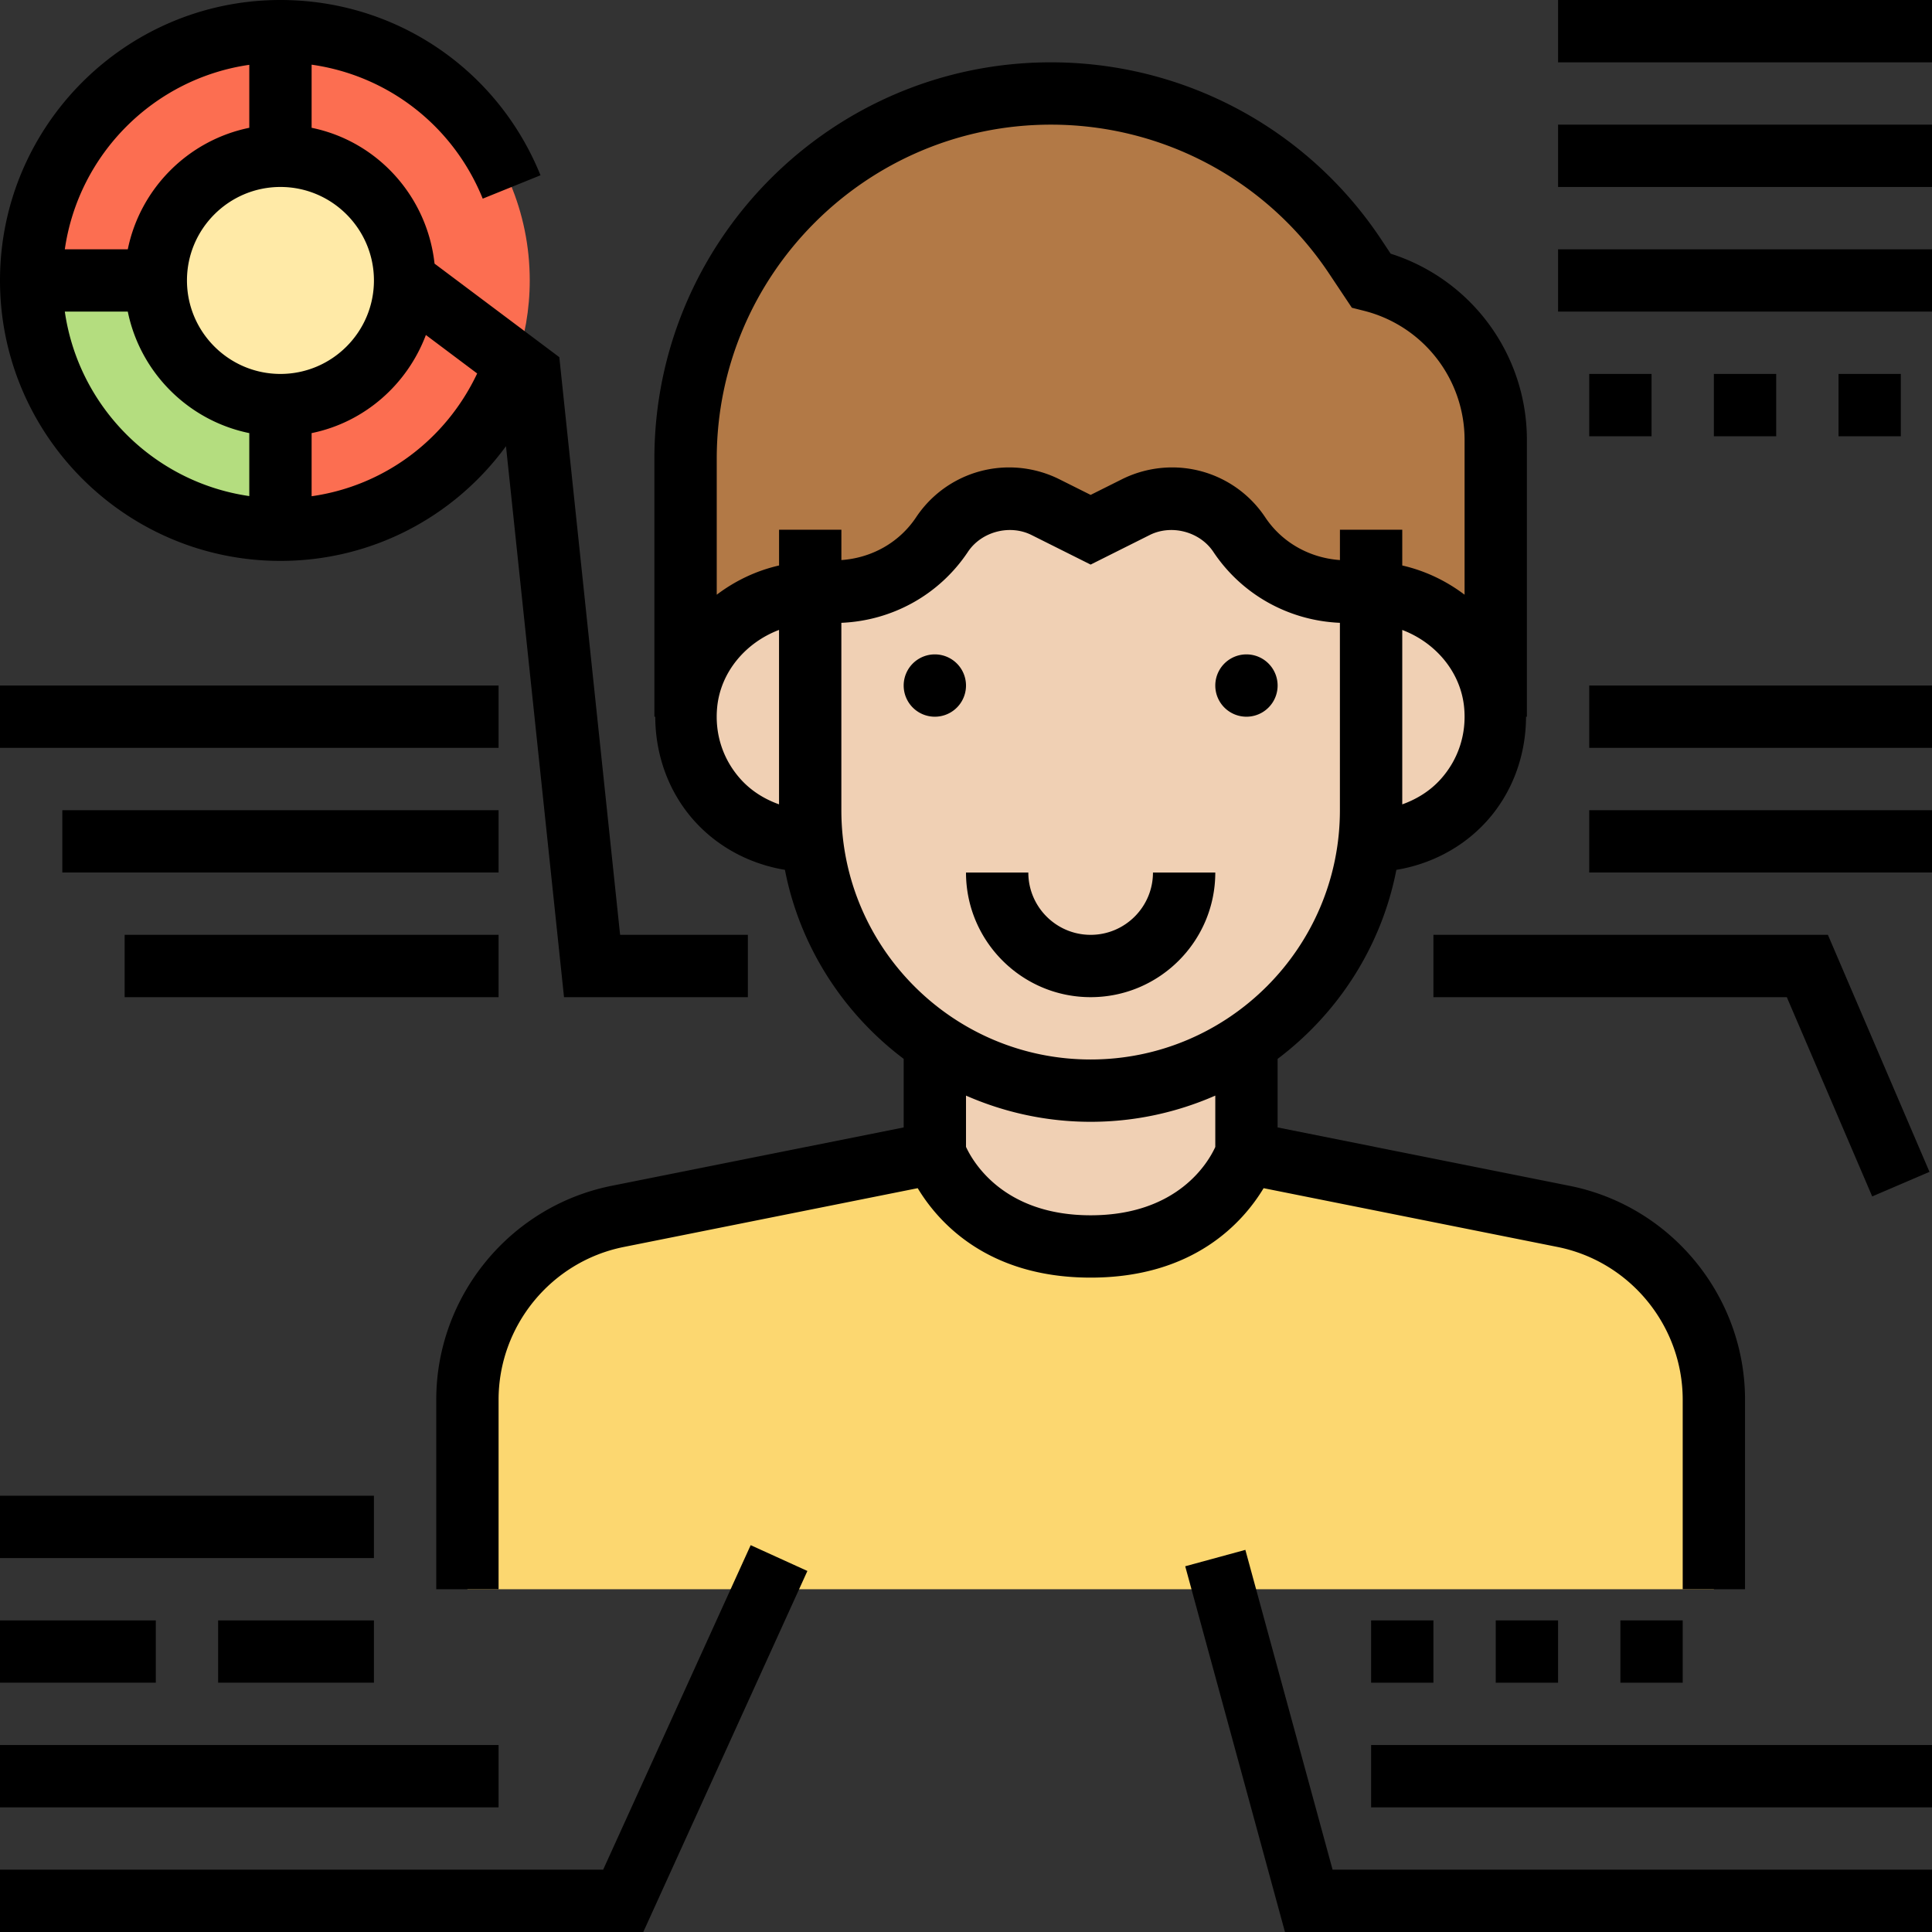 <svg height="496pt" viewBox="0 0 496 496" width="496pt" xmlns="http://www.w3.org/2000/svg"><rect x="0" y="0" width="496" height="496" fill="#333333" stroke="none"/><path d="M314.16 408H120v-48.64c0-22.88 16.16-42.56 38.559-47.04L240 296s8 24 40 24 40-24 40-24l81.441 16.32C423.84 316.8 440 336.48 440 359.36V408zm0 0" fill="#fcd770"/><path d="M241.84 137.2a33.043 33.043 0 0 1-27.602 14.8h-4.879c-.48 0-.879 0-1.359.078-16.16.563-30.32 12.64-31.84 28.8-.082 1.044-.16 2.083-.16 3.122v-66.238c0-25.922 10.48-49.282 27.441-66.32C220.481 34.48 243.84 24 269.761 24c31.438 0 60.72 15.68 78.079 41.762L352 72c18.8 4.719 32 21.602 32 40.96V184c0-1.04-.078-2.078-.16-3.121-1.52-16.16-15.68-28.238-31.84-28.8-.48-.079-.879-.079-1.36-.079h-4.878a33.043 33.043 0 0 1-27.602-14.8c-3.84-5.759-10.32-9.2-17.281-9.2-3.2 0-6.399.719-9.277 2.16L280 136l-11.602-5.84c-2.878-1.441-6.078-2.16-9.277-2.16-6.96 0-13.441 3.441-17.281 9.2zm0 0" fill="#b27946"/><g fill="#f0d0b4"><path d="M320 270.238V296s-8 24-40 24-40-24-40-24v-25.762l1.121-1.68C252.321 275.84 265.68 280 280 280s27.68-4.16 38.879-11.441zm0 0M352 208v-55.922c16.16.563 30.32 12.64 31.84 28.8.082 1.044.16 2.083.16 3.122 0 17.602-14.32 32-32 32l-.48-.078c.32-2.64.48-5.281.48-7.922zm0 0"/><path d="M208 208v-55.922c.48-.078.879-.078 1.36-.078h4.878a33.043 33.043 0 0 0 27.602-14.8c3.84-5.759 10.32-9.2 17.281-9.2 3.2 0 6.399.719 9.277 2.16L280 136l11.602-5.84c2.878-1.441 6.078-2.16 9.277-2.16 6.96 0 13.441 3.441 17.281 9.2a33.043 33.043 0 0 0 27.602 14.8h4.879c.48 0 .879 0 1.359.078V208c0 2.64-.16 5.281-.48 7.922-2.399 22.078-14.801 41.2-32.641 52.637C307.679 275.839 294.32 280 280 280s-27.68-4.16-38.879-11.441c-4.32-2.797-8.402-6-12-9.68-11.281-11.2-18.883-26.238-20.64-42.957-.32-2.64-.481-5.281-.481-7.922zm0 0"/><path d="M208 208c0 2.64.16 5.281.48 7.922L208 216c-17.68 0-32-14.398-32-32 0-1.04.078-2.078.16-3.121 1.52-16.16 15.68-28.238 31.84-28.8zm0 0"/></g><path d="M72 8v32c-17.68 0-32 14.32-32 32H8C8 36.64 36.64 8 72 8zm0 0M104 72l28.32 21.281C123.602 118.161 99.922 136 72 136v-32c17.68 0 32-14.32 32-32zm0 0" fill="#fc6e51"/><path d="M136 72c0 7.441-1.281 14.64-3.68 21.281L104 72c0-17.68-14.32-32-32-32V8c35.36 0 64 28.64 64 64zm0 0" fill="#fc6e51"/><path d="M72 104v32c-35.36 0-64-28.64-64-64h32c0 17.68 14.32 32 32 32zm0 0" fill="#b4dd7f"/><path d="M104 72c0 17.672-14.328 32-32 32S40 89.672 40 72s14.328-32 32-32 32 14.328 32 32zm0 0" fill="#ffeaa7"/><path d="M72 144c23.383 0 44.566-11.223 57.902-29.45L144.801 256H192v-16h-32.8L143.593 91.695 111.559 67.68C109.664 50.336 96.839 36.238 80 32.809V16.602c19.586 2.78 36.336 15.656 43.93 34.398l14.832-6C127.695 17.664 101.496 0 72 0 32.297 0 0 32.297 0 72s32.297 72 72 72zM16.64 80H32.81C36 95.648 48.352 108 64 111.191v16.168C39.527 123.832 20.168 104.473 16.64 80zM80 127.398v-16.207C93.566 108.426 104.543 98.72 109.336 86l13.168 9.879c-8.098 17.137-23.977 28.89-42.504 31.52zM96 72c0 13.23-10.77 24-24 24S48 85.23 48 72s10.77-24 24-24 24 10.77 24 24zM64 16.64V32.81C48.352 36 36 48.352 32.809 64H16.64C20.168 39.527 39.527 20.168 64 16.64zm0 0M328 176a8 8 0 1 1-16 0 8 8 0 0 1 16 0zm0 0M248 176a8 8 0 1 1-16 0 8 8 0 0 1 16 0zm0 0M280 256c17.648 0 32-14.352 32-32h-16c0 8.824-7.176 16-16 16s-16-7.176-16-16h-16c0 17.648 14.352 32 32 32zm0 0"/><path d="M324.406 305.04l75.442 15.089C418.48 323.855 432 340.352 432 359.352V408h16v-48.648c0-26.59-18.93-49.696-45.016-54.91L328 289.448v-17.601c15.496-11.68 26.648-28.793 30.488-48.528 8.825-1.465 17.024-5.71 23.121-12.418 6.68-7.343 10.145-16.992 10.168-26.894H392v-71.016a50.15 50.15 0 0 0-34.977-47.863l-2.52-3.793C335.587 32.946 303.923 16 269.802 16 213.664 16 168 61.664 168 117.8V184h.223c.023 9.91 3.488 19.55 10.168 26.895 6.09 6.707 14.296 10.953 23.12 12.418 3.848 19.742 15 36.855 30.489 48.527v17.601l-74.984 14.993C130.93 309.656 112 332.762 112 359.352V408h16v-48.648c0-19 13.52-35.497 32.16-39.223l75.442-15.09C240.832 313.727 253.442 328 280 328s39.168-14.273 44.406-22.96zm45.364-104.895c-2.68 2.953-6.082 5.039-9.77 6.359v-44.777c8.61 3.265 15.023 10.84 15.887 19.898.656 6.871-1.52 13.453-6.117 18.52zM269.8 32c28.759 0 55.446 14.281 71.391 38.2l5.872 8.808 3 .754A34.186 34.186 0 0 1 376 112.984v39.696c-4.68-3.543-10.09-6.153-16-7.504V136h-16v7.785c-7.742-.547-14.848-4.465-19.184-10.984A28.682 28.682 0 0 0 300.902 120a28.951 28.951 0 0 0-12.855 3.031L280 127.055l-8.047-4.024A28.918 28.918 0 0 0 259.105 120a28.682 28.682 0 0 0-23.914 12.8c-4.343 6.52-11.437 10.446-19.183 10.985V136h-16v9.176c-5.91 1.351-11.32 3.96-16 7.504V117.8C184 70.497 222.496 32 269.8 32zm-85.687 149.617c.864-9.058 7.278-16.633 15.887-19.898v44.777c-3.687-1.312-7.09-3.406-9.77-6.36-4.597-5.058-6.773-11.64-6.117-18.519zM216 208v-48.105c13.121-.551 25.176-7.23 32.496-18.223 3.465-5.192 10.719-7.106 16.305-4.328L280 144.945l15.184-7.601c5.593-2.778 12.847-.864 16.312 4.328 7.32 10.992 19.375 17.664 32.496 18.223V208c0 35.29-28.71 64-64 64C244.703 272 216 243.29 216 208zm64 104c-22.281 0-30.176-13.617-32-17.566v-13.16c9.809 4.3 20.625 6.726 32 6.726s22.191-2.426 32-6.727v13.184c-1.734 3.824-9.55 17.543-32 17.543zm0 0M400 0h96v16h-96zm0 0M400 32h96v16h-96zm0 0M400 64h96v16h-96zm0 0M440 96h16v16h-16zm0 0M408 96h16v16h-16zm0 0M472 96h16v16h-16zm0 0M0 176h128v16H0zm0 0M16 208h112v16H16zm0 0M32 240h96v16H32zm0 0M0 448h128v16H0zm0 0M0 416h40v16H0zm0 0M56 416h40v16H56zm0 0M0 384h96v16H0zm0 0"/><path d="M368 256h90.727l21.921 51.152 14.704-6.304L469.273 240H368zm0 0M408 208h88v16h-88zm0 0M408 176h88v16h-88zm0 0M154.848 480H0v16h165.152l42.13-92.688-14.563-6.625zm0 0M319.719 397.895l-15.438 4.21L329.887 496H496v-16H342.113zm0 0"/><path d="M352 448h144v16H352zm0 0M352 416h16v16h-16zm0 0M384 416h16v16h-16zm0 0M416 416h16v16h-16zm0 0"/></svg>